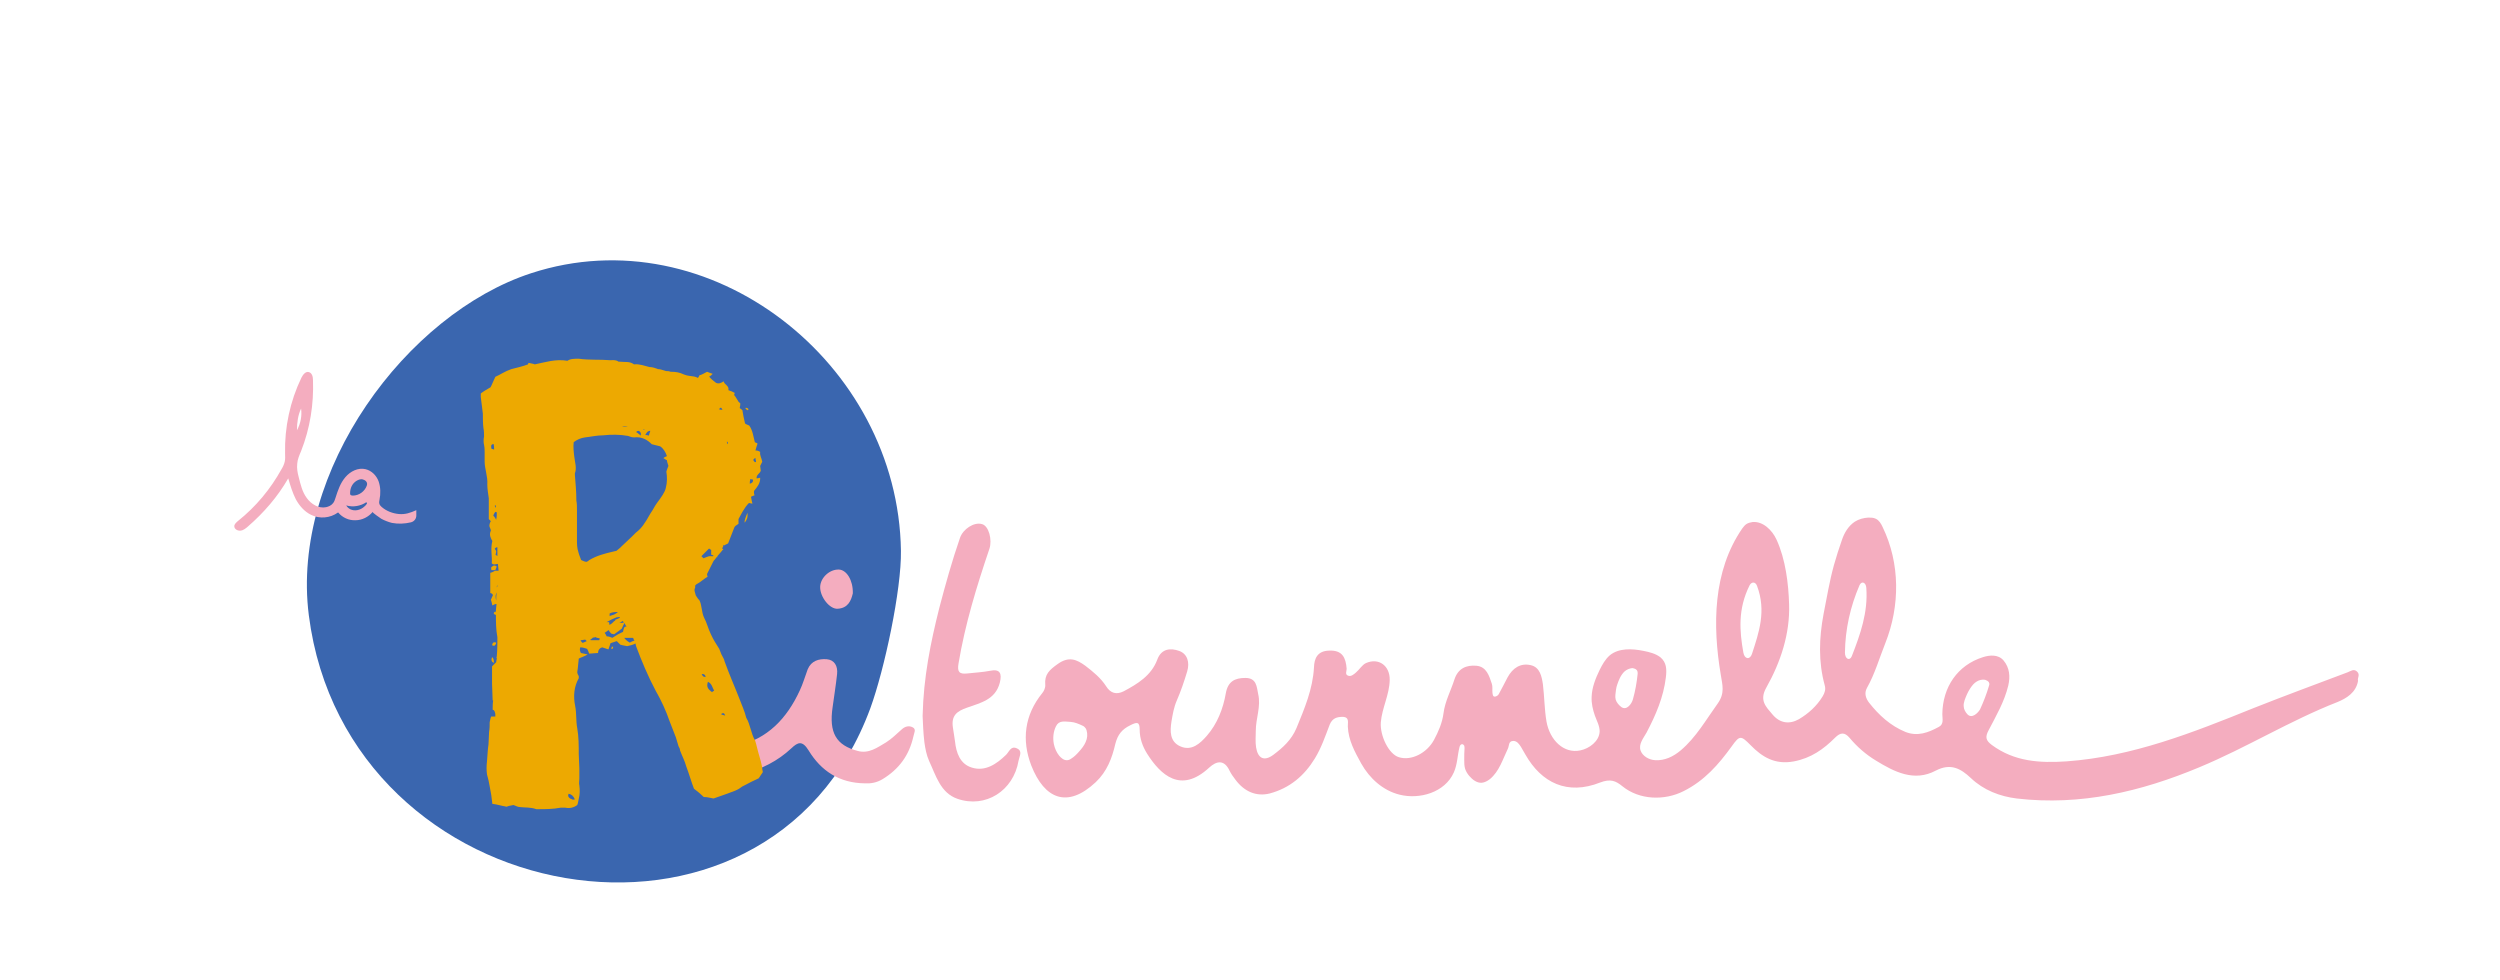 <?xml version="1.0" encoding="utf-8"?>
<!-- Generator: Adobe Illustrator 22.0.1, SVG Export Plug-In . SVG Version: 6.00 Build 0)  -->
<svg version="1.1" id="Layer_1" xmlns="http://www.w3.org/2000/svg" xmlns:xlink="http://www.w3.org/1999/xlink" x="0px" y="0px"
	 viewBox="0 0 841.9 330" style="enable-background:new 0 0 841.9 330;" xml:space="preserve">
<style type="text/css">
	.st0{clip-path:url(#SVGID_2_);fill:#3A66AF;}
	.st1{clip-path:url(#SVGID_2_);fill:#F4ADBF;}
	.st2{clip-path:url(#SVGID_2_);fill:#EDA901;}
</style>
<g>
	<defs>
		<rect id="SVGID_1_" width="841.9" height="330"/>
	</defs>
	<clipPath id="SVGID_2_">
		<use xlink:href="#SVGID_1_"  style="overflow:visible;"/>
	</clipPath>
	<path class="st0" d="M303.4,185.5c0.2,13-5.5,39.8-10.3,53c-34.6,93.9-176.3,69-189.1-31.3c-6.2-48.6,32.9-101.5,74.9-115.2
		C238.9,72.4,302.5,122.1,303.4,185.5"/>
	<path class="st1" d="M793.8,226.2c-1.1-1.1-2.2-0.2-3.2,0.2c-10.6,4-21.2,7.9-31.8,12.1c-20.3,8.2-40.7,16.3-62.9,17.9
		c-9,0.6-17.5,0.1-25.1-5.5c-2-1.5-2.4-2.6-1.1-5c2.5-4.8,5.3-9.6,6.6-15c0.7-3,0.5-6-1.6-8.5c-1.8-2.1-4.7-1.8-6.9-1.1
		c-8.6,2.7-13.6,10.1-13.7,19.2c0,1.5,0.6,3.4-1.2,4.3c-3.5,1.9-7.1,3.3-11.2,1.7c-5.1-2.1-9-5.7-12.3-9.9c-1-1.3-1.7-3.1-0.7-4.9
		c2.7-4.8,4.2-10.1,6.2-15.1c5-12.6,5-26.9-0.9-39.1c-0.5-1.1-1.2-2.3-2.3-2.8c-0.8-0.4-1.7-0.4-2.5-0.4c-1.6,0.1-3.2,0.5-4.6,1.4
		c-2.1,1.4-3.5,3.7-4.3,6.1c-1,2.8-1.9,5.7-2.7,8.5c-1.5,5.4-2.4,11-3.5,16.5c-1.5,8-1.8,16,0.4,24c0.4,1.4,0,2.5-0.7,3.7
		c-2,3.3-4.8,5.8-8,7.7c-3.2,1.8-6.4,1.4-8.9-1.6c-2.2-2.6-4.5-4.7-2.1-9c4.9-8.7,8-18.2,7.7-28c-0.2-7.1-1.2-15.2-4.2-21.8
		c-1.5-3.3-4.6-6.3-8.1-6c-0.7,0.1-1.5,0.3-2.1,0.7c-0.6,0.4-1,1-1.4,1.5c-9.9,14.4-10,32.7-7.2,49.3c0.5,3.3,1.5,6.1-1.1,9.7
		c-3.9,5.4-7.2,11.3-12.4,15.7c-2.5,2.1-5.4,3.5-8.6,3.3c-2-0.1-4.2-1.3-4.9-3.2c-0.8-2.2,1-4.3,2-6.1c3.1-5.9,5.7-11.9,6.5-18.6
		c0.3-2.6,0.3-5-1.9-6.8c-1.6-1.2-3.6-1.7-5.6-2.1c-3.9-0.8-8.4-1-11.4,1.5c-1.5,1.3-2.5,3.1-3.4,4.9c-1.4,2.9-2.6,5.9-2.7,9.1
		c-0.1,2.2,0.4,4.3,1.1,6.3c0.6,1.7,1.6,3.4,1.6,5.3c-0.1,3.3-3.5,5.8-6.5,6.4c-5.6,1.2-10.3-3.5-11.4-9.7
		c-0.7-4.1-0.7-8.3-1.2-12.5c-0.4-2.7-1-5.8-4.1-6.5c-3.5-0.8-6.1,1-7.8,4.1c-1,1.9-2,3.9-3,5.7c-0.2,0.4-0.9,0.8-1.3,0.8
		c-0.7,0-0.7-0.7-0.8-1.3c-0.1-1,0.1-2.1-0.2-3c-0.9-2.7-1.8-5.8-5.2-6.1c-3.4-0.3-6.2,0.9-7.4,4.6c-1.2,3.8-3.2,7.4-3.7,11.5
		c-0.4,3.1-1.7,6.1-3.2,8.9c-2.4,4.4-7.6,7.1-11.8,5.8c-3.4-1-6.4-7.2-6.1-11.7c0.4-4.9,2.9-9.3,3-14.3c0.1-4.8-3.7-7.6-8-5.7
		c-1.3,0.6-2.2,2.2-3.4,3.2c-0.7,0.6-1.7,1.5-2.7,1c-1-0.4-0.4-1.5-0.4-2.3c-0.3-3.7-1.4-6.3-5.9-6.1c-4,0.1-5,2.7-5.1,5.6
		c-0.4,7.4-3.2,13.9-5.9,20.5c-1.7,4-4.6,6.6-7.8,9c-3.1,2.3-5.2,1.2-5.8-2.5c-0.3-1.9-0.1-3.7-0.1-5.6c0-4.2,1.8-8.2,0.8-12.4
		c-0.5-2.4-0.5-5.4-4.3-5.4c-3.6,0-5.9,1.2-6.6,5.2c-0.9,5.2-2.9,10.3-6.4,14.3c-2.2,2.5-5.1,5.3-9,3.5c-3.5-1.6-3.4-5.1-2.9-8.3
		c0.4-2.4,0.8-4.8,1.8-7.1c1.4-3.2,2.5-6.5,3.5-9.8c0.9-3,0.1-5.9-2.7-6.9c-2.8-1-6-0.9-7.4,3c-2,5.3-6.6,8.1-11.3,10.6
		c-2.4,1.2-4.4,0.7-5.9-1.7c-1.8-2.8-4.4-4.9-7-6.9c-2.9-2.1-5.5-3.3-9.3-0.6c-2.8,2-4.5,3.5-4.2,7c0.1,0.9-0.4,2.1-1,2.8
		c-6,7.4-7,15.8-3.7,24.4c4.4,11.2,12.1,14.6,21.7,5.6c3.8-3.6,5.5-8.1,6.6-12.9c0.8-3.1,2.2-4.9,5.1-6.3c2.2-1.1,3.1-1.2,3.1,1.5
		c0,3,1,5.7,2.5,8.1c4.5,7.1,11.3,13.6,20.9,4.7c2.5-2.3,5.1-2.8,6.9,1.1c0.5,1,1.2,2,1.9,2.9c3.1,4.2,7.2,5.8,11.6,4.7
		c6.7-1.8,11.6-5.9,15.2-11.8c2.2-3.6,3.5-7.5,5-11.4c0.9-2.2,2.5-2.6,4.4-2.6c2.4,0.1,1.6,2.1,1.7,3.3c0.2,4.6,2.3,8.4,4.5,12.4
		c2.8,5,7.3,9.1,12.9,10.5c6.7,1.7,15.3-0.7,18.3-7.5c1.2-2.7,1.2-5.7,1.9-8.5c0.1-0.5,0.4-1,0.9-1c0.3,0,0.6,0.3,0.7,0.5
		c0.1,0.3,0.1,0.6,0.1,0.9c-0.1,1.3-0.1,2.6-0.1,3.9c0,1,0,2,0.3,3c0.3,0.9,0.8,1.7,1.4,2.4c1.1,1.3,2.6,2.4,4.2,2.3
		c1-0.1,1.9-0.6,2.7-1.2c3.2-2.6,4.4-6.8,6.1-10.3c0.5-1,0.1-2.5,1.8-2.6c1.3,0,2,1.1,2.6,2c0.5,0.8,1,1.7,1.5,2.6
		c5.4,9.5,14.1,13.8,25.2,9.4c3.4-1.3,5.2-0.6,7.5,1.3c5.7,4.6,14.1,4.9,20.6,1.6c7-3.5,11.8-9,16.2-15.1c2.7-3.8,3.1-3.6,6.3-0.4
		c3.9,4,8.2,6.7,14.6,5.5c5.8-1.1,10-4.1,13.9-8c1.8-1.8,3.2-1.9,4.9,0.1c2.5,3,5.5,5.6,8.8,7.6c6.2,3.8,12.9,7.3,20.2,3.4
		c5-2.6,8.4-0.7,11.8,2.5c4.3,4.1,9.8,6.2,15.5,6.9c21.4,2.5,41.8-2.3,61.4-10.5c15.9-6.6,30.5-15.7,46.6-22
		c2.9-1.2,6.2-3.1,6.9-7.1C793.8,228.2,794.9,227.3,793.8,226.2 M365.6,249.9c-0.5,1.2-1.4,2.3-2.3,3.3c-0.8,0.9-1.6,1.7-2.6,2.3
		c-0.4,0.3-0.9,0.5-1.3,0.5c-1.1,0.1-2-0.7-2.7-1.5c-0.9-1.1-1.5-2.5-1.8-3.9c-0.4-2-0.2-4.2,0.7-6c1-2.1,2.9-1.6,4.9-1.5
		c1.5,0.1,2.8,0.7,4.1,1.3c0.3,0.1,0.5,0.3,0.7,0.5c0.3,0.3,0.5,0.6,0.6,1C366.3,247.2,366.2,248.6,365.6,249.9 M551.5,226.9
		c-0.3,2.9-0.8,5.8-1.6,8.6c-0.4,1.5-2.1,3.9-3.9,2.6c-0.8-0.6-1.6-1.5-1.9-2.5c-0.3-1.1,0-2.2,0.1-3.3c0.1-0.6,0.2-1.2,0.4-1.7
		c0.5-1.5,1.2-3.3,2.5-4.5c0.7-0.6,1.6-1,2.5-1.1c0.2,0,0.4,0,0.6,0.1c0.5,0.1,1,0.4,1.2,0.9C551.5,226.3,551.5,226.6,551.5,226.9
		 M590,220.2c-0.7,2.1-2.5,1.8-2.9-0.4c-1.3-7.3-1.9-14.7,2.1-22.7c0.7-1.3,2-1.2,2.5,0.2C594.9,205.8,592.3,213.1,590,220.2
		 M623.6,221c-0.7,1.7-2.3,0.9-2.3-1.2c0.1-7.9,1.8-15.5,4.9-22.7c0.7-1.6,2.2-1,2.3,0.9C629.1,206.2,626.5,213.6,623.6,221
		 M662.6,240.6c-0.7-0.7-1.3-1.8-1.3-2.7c-0.1-0.7,0.1-1.4,0.3-2.1c0.5-1.4,1.1-2.8,1.9-4c0.6-0.9,1.3-1.8,2.2-2.3
		c0.8-0.5,1.7-0.7,2.6-0.6c0.2,0,0.4,0.1,0.6,0.2c0.5,0.2,0.9,0.5,1,1c0.1,0.3,0,0.6-0.1,0.9c-0.8,2.7-1.8,5.3-3,7.9
		C666.1,240.1,664.1,242.1,662.6,240.6"/>
	<path class="st1" d="M342.4,252c-2-0.9-2.5,1.1-3.6,2.2c-3.2,3.1-7,5.7-11.5,4.3c-4-1.2-5.3-5-5.7-8.9c-0.2-1.6-0.5-3.1-0.7-4.6
		c-0.6-4,1.3-5.5,4.8-6.7c4.4-1.6,9.5-2.6,11-8.4c0.8-3.2,0-4.7-3.3-4c-2.6,0.5-5.1,0.6-7.7,0.9c-2.7,0.3-3.4-0.6-2.9-3.4
		c2.2-13.2,6.1-25.9,10.4-38.6c1-3-0.2-7.7-2.5-8.3c-2.7-0.8-6.4,1.7-7.4,4.6c-2.7,7.8-4.9,15.7-7,23.7c-2.9,11.6-5.3,23.2-5.6,36.3
		c0.1,2.2,0.2,5.6,0.6,8.9c0.3,2.1,0.7,4.3,1.6,6.3c2.3,4.9,3.8,10.7,9.5,12.7c9.5,3.3,18.9-2.7,20.6-12.8
		C343.3,254.6,344.5,252.9,342.4,252"/>
	<path class="st1" d="M307.3,244.9c-1.2-0.6-2.5-0.3-3.6,0.7c-1.7,1.5-3.4,3.2-5.3,4.4c-2.9,1.7-5.8,3.9-9.5,2.9
		c-7.3-1.9-9.8-6.1-8.5-14.8c0.5-3.7,1.1-7.4,1.5-11.1c0.3-2.7-0.9-4.8-3.5-5c-2.6-0.2-5.2,0.5-6.4,3.4c-0.9,2.4-1.6,4.9-2.7,7.2
		c-4.3,9.3-10.8,16.3-21.2,18.6c-2.6,0.6-5.4,0.5-8.2,0.6c-1.9,0.1-2.9,1.4-3.4,2.9c-0.4,1.3,0.6,2.5,1.8,3.1
		c3.7,2.2,7.4,4,12.1,2.8c6.1-1.6,11.5-4.3,16.1-8.6c2.2-2.1,3.7-2.7,5.8,0.7c4.2,6.9,10.3,11,19,11.1c1.9,0.1,3.9-0.2,5.9-1.4
		c5.6-3.4,9-8.1,10.4-14.4C307.8,246.8,308.7,245.6,307.3,244.9"/>
	<path class="st1" d="M282.1,205c3.4-0.2,4.5-2.6,5.1-5.2c0.1-4.4-2.1-7.9-4.7-8c-3.2-0.1-6.2,2.8-6.3,5.8
		C276.1,201,279.4,205.2,282.1,205"/>
	<path class="st2" d="M256.9,260c-0.5,0.7-0.9,1.4-1.4,2.1c-1.6,0.7-3.3,1.6-5.6,2.8c-1.6,1.2-1.6,1.2-9.6,4
		c-1.2-0.2-2.1-0.5-3.3-0.5c-0.9-0.9-2.1-1.9-3.3-2.8c-0.9-2.3-1.6-4.9-2.6-7.5c-0.5-1.9-1.4-3.5-2.1-5.4c0-0.5-0.2-0.9-0.5-1.4
		c-0.2-0.9-0.7-2.1-0.9-3c-0.7-1.9-1.4-3.5-2.1-5.4c-1.2-3.5-2.8-7-4.7-10.3c-2.6-4.9-4.7-9.9-6.6-15c0-0.2-0.2-0.7-0.2-0.9
		c-0.9,0.5-1.9,0.7-2.8,0.9c-0.7-0.2-1.4-0.2-2.3-0.5c-0.2-0.2-0.7-0.7-1.2-1.2c-0.7,0.2-1.4,0.5-2.1,0.7c-0.2,0.7-0.5,1.4-0.7,2.1
		c-0.7-0.2-1.4-0.5-2.1-0.7c-0.7,0.2-1.4,0.7-1.4,1.9c-0.9,0-1.9,0.2-3,0.2c-0.2-0.7-0.5-1.2-0.7-1.6c-0.7-0.2-1.4-0.5-2.3-0.5
		c-0.2,0.9-0.2,0.9,0.2,1.9c0.7,0.2,1.2,0.2,2.3,0.5c-1.2,0.7-2.1,0.9-3,1.4c-0.2,1.4-0.2,2.8-0.5,4.5c0,0.5,0.2,0.9,0.5,1.4v0.7
		c-1.6,2.8-1.9,6.1-1.2,9.4c0.5,2.6,0.2,4.9,0.7,7.5c0.5,2.8,0.5,5.9,0.5,8.7c0,1.6,0.2,3.3,0.2,4.7v3.5c0,0.9-0.2,1.6,0,2.3
		c0.2,1.6,0.2,3-0.2,4.5c-0.2,0.7-0.2,1.4-0.5,2.1c-1.2,0.9-2.6,1.2-4,0.9h-1.6c-2.6,0.5-5.2,0.5-7.7,0.5h-0.5
		c-1.9-0.7-3.8-0.5-5.4-0.7c-0.9,0-1.6-0.5-2.3-0.7c-0.7,0.2-1.4,0.2-2.1,0.5c-0.2,0-0.5,0.2-0.5,0c-1.4-0.2-2.8-0.7-4.5-0.9
		c-0.2-2.1-0.5-4-0.9-5.9c-0.2-1.2-0.5-2.6-0.9-4c-0.2-1.4-0.2-2.8,0-4.5c0.2-1.9,0.2-3.8,0.5-5.6c0-1.4,0.2-2.8,0.2-4.2
		c0.2-1.2,0.2-2.1,0.2-3.3c0.2-0.7,0.2-1.2,0.5-1.9h1.4v-0.9c-0.2-0.7-0.2-1.2-0.9-1.4c0-1.2,0-2.1,0.2-3.3c0,0.2,0,0.2-0.2,0.2
		c0-1.9-0.2-3.8-0.2-5.6v-5.9c0.2-0.2,0.7-0.7,0.9-0.9c0.2-0.2,0.2-0.2,0.5-0.5c0-0.5,0.2-0.9,0.2-1.4c0,0,0-0.2-0.2-0.2
		c0.2-0.2,0.2-0.2,0.2-0.5c0.2-2.1,0.2-4.2,0.2-6.3c-0.5-2.6-0.5-5.2-0.5-7.7l-0.2,0.2c-0.7-0.5-0.7-0.7,0-1.2c0,0,0.2,0.2,0.2,0.5
		v-0.9c0-0.7,0.2-1.4,0.2-2.1c-0.5,0-0.9,0.2-1.4,0.5c-0.2-0.7-0.2-1.2-0.5-1.9c0.2-0.5,0.5-1.2,0.7-1.6c-0.2-0.2,0-0.5-0.9-0.7
		v-6.8c0.9-0.2,1.2-0.5,1.6-0.7h0.2h-0.2h1.2c0-0.7-0.2-1.4-0.2-2.1v-0.2c-0.7,0-1.4,0.5-2.1-0.2c0.2-2.3-0.5-4.9,0.2-7.5
		c-0.5-0.9-1.2-2.1-0.5-3.5c0-0.5-0.5-1.2-0.5-1.6c0-0.5,0.2-1.2,0.5-1.6c-0.2-0.2-0.5-0.5-0.7-0.7v-7c-0.2-1.6-0.5-3-0.5-4.7
		c0.2-2.6-0.9-5.2-0.9-7.7v-3c0-0.9,0-1.6-0.2-2.6c-0.2-0.7-0.2-1.9,0-2.8c0-0.9,0-1.9-0.2-2.8c-0.2-1.6-0.2-3.3-0.2-4.9
		c-0.2-1.9-0.5-3.8-0.7-5.6v-1.2c0.9-0.7,2.1-1.4,3.3-2.1c0.5-0.9,0.9-2.1,1.6-3.5c1.6-0.7,3.3-1.9,5.4-2.6c1.9-0.5,3.8-0.9,5.6-1.6
		c0,0,0-0.2,0.2-0.5c0.7,0.2,1.4,0.2,2.1,0.5c3.5-0.7,7-1.9,11-1.2c0.9-0.7,2.3-0.7,3.8-0.7c3.5,0.5,7,0.2,10.6,0.5
		c0.9,0,1.9-0.2,2.8,0.5h0.5c1.6,0.2,3.3-0.2,4.7,0.9c1.9-0.2,3.5,0.5,5.2,0.9c0.7,0,1.6,0.2,2.3,0.5c0.2,0,0.2,0,0.5,0.2
		c0.7,0,1.4,0.2,2.3,0.5c0.5,0.2,0.9,0.2,1.4,0.2c0.5,0.2,0.7,0.2,0.9,0.2c1.4,0,2.8,0.2,4.2,0.9c1.2,0.5,2.3,0.5,3.5,0.7
		c0.5,0.2,0.9,0.2,1.2,0.5c0.2-0.2,0.5-0.7,0.5-0.9c0.9-0.2,1.6-0.7,2.6-1.2c0.7,0.2,1.2,0.5,1.9,0.7c-0.5,0.5-0.7,0.7-1.2,0.9
		c0.7,0.9,1.4,1.4,2.3,2.1c0.9,0.5,1.9,0,2.6-0.5c0.2,1.2,1.9,1.4,1.6,3c0.7,0.2,1.4,0.5,2.1,0.9c0,0.2,0,0.2-0.2,0.7
		c0.5,0.5,0.9,1.4,1.4,2.1c0,0.2,0.5,0.5,0.7,0.7c0,0.5,0,0.9-0.2,1.6c0.2,0.2,0.7,0.5,0.9,0.7c0.2,1.4,0.5,2.8,0.9,4.5
		c0.2,0.2,0.9,0.5,1.4,0.7c1.2,1.6,1.4,3.8,1.9,5.6c0.2,0.2,0.7,0.2,0.9,0.5c-0.2,0.7-0.5,1.4-0.7,2.3c0.7,0,1.2,0.2,1.6,0.5
		c-0.2,1.2,0.5,2.1,0.7,3.3c-0.2,0.5-0.5,0.9-0.7,1.4c0,0.5,0.2,1.2,0.2,1.6c-0.2,0.9-1.6,1.4-1.4,2.6c0.5,0,0.7-0.2,1.2-0.2v0.2
		c0,1.6-0.9,2.8-1.9,4c0,0-0.2,0.2-0.2,0.5c0,0.5,0,0.7,0.2,1.2c-0.5,0.2-0.7,0.2-1.2,0.5c0.2,0.7,0.2,1.4,0.5,2.3
		c-0.5,0-0.7-0.2-1.2-0.2c-1.6,1.6-2.6,3.8-3.5,5.4v1.6c-0.7,0.5-1.2,0.7-1.4,1.2c-0.7,1.9-1.4,3.5-2.1,5.4
		c-0.5,0.2-0.9,0.5-1.4,0.7c0,0,0-0.2-0.2-0.2c0,0.5-0.2,0.9-0.5,1.2c0.2,0,0.5,0.2,0.5,0.2c-0.5,0.7-1.2,1.4-1.6,1.9
		c-0.2,0.2-0.5,0.5-0.5,0.9h-0.2c0,0-0.2,0-0.2,0.2c-0.2,0.5-0.7,0.7-0.9,1.2c-0.7,1.4-1.4,2.8-2.1,4.2c0,0,0,0.5,0.2,0.9
		c-1.2,0.7-2.1,1.6-3.3,2.3c-0.5,0.2-0.7,0.5-0.9,0.7v0.7c-0.5,0.9,0,1.6,0.2,2.6c0.5,0.7,0.7,1.2,1.2,1.6c0.9,1.6,0.7,4,1.6,5.9
		c0.9,1.6,1.4,3.8,2.3,5.6c0.7,1.6,1.9,3.5,2.8,4.9c0.5,1.4,0.9,2.3,1.6,3.5c0,0.2,0.2,0.5,0.2,0.7c1.6,4.5,3.5,8.7,5.2,13.1
		c0.7,1.9,1.6,3.8,2.1,5.9c1.4,2.3,1.6,5.4,3,7.7c0.2,0.7,0.5,1.6,0.7,2.6c0.5,2.1,1.2,4,1.6,6.1C256.7,258.6,256.7,259.3,256.9,260
		 M166.4,151.4c0-0.7,0-1.2-0.2-1.9c-0.9,0.2-0.9,0.7-0.7,1.6C165.7,151.2,165.9,151.2,166.4,151.4 M167.3,190.8
		c-0.2,0.5-0.5,1.2-0.5,1.2h-1.2c-0.2,0-0.2-0.7-0.2-0.9C165.9,190.6,166.4,190.1,167.3,190.8 M165.7,221.3c0.7,0.5,0.5,1.2,0.7,1.9
		C165.4,222.9,165.4,222.2,165.7,221.3 M166.4,217.5c-0.2,0-0.5-0.2-0.7-0.2c0.2-0.9,0.5-1.2,1.4-0.9
		C167.1,216.8,166.8,217.3,166.4,217.5 M167.1,175.1v-0.2c0.2-0.7,0.2-1.6,0.2-2.3c-0.2-0.2-0.2-0.2-0.5-0.2
		c-0.2,0.2-0.5,0.7-0.7,1.2C166.4,173.9,166.8,174.4,167.1,175.1 M166.4,223.4v-0.2V223.4z M166.6,170.4c0,0,0.2,0.2,0.2,0.5
		c0.2,0,0.2,0,0.2-0.2v-0.5C166.8,170.2,166.6,170.2,166.6,170.4 M167.5,187.3v-3c-0.2,0-0.5,0-0.9,0.5c0.2,0.2,0.5,0.7,0.5,0.9
		c0,0.5-0.2,0.7-0.2,1.2C167.1,187,167.3,187,167.5,187.3 M167.1,202.3c0-0.9,0-1.9,0.2-2.8C166.8,200.4,166.8,200.9,167.1,202.3
		 M167.3,197.8c0.2-0.2,0.2-0.5,0.2-0.9C167.3,197.4,167.3,197.6,167.3,197.8 M191.5,267.3c-0.5,0.9,0.2,1.6,1.2,1.9
		c0.2,0.2,0.5,0,0.9,0C193.1,268,192.4,267.5,191.5,267.3 M197.6,189.2c0.2-0.2,0.5-0.2,0.7-0.5c2.6-1.6,5.4-2.3,8.4-3
		c0.2,0,0.7-0.2,0.9-0.2c0.5-0.5,1.2-0.9,1.6-1.4c1.6-1.6,3.3-3,4.9-4.7c1.2-0.9,2.3-2.1,3-3.3c0.9-1.2,1.6-2.8,2.6-4.2
		c0.5-0.9,1.2-2.1,1.9-3c0.9-1.2,2.3-3.1,2.6-4.5c0.5-1.9,0.5-3.8,0.2-5.6c0.2-0.7,0.5-1.4,0.7-1.9c-0.2-0.7-0.5-1.4-0.5-1.9
		c-0.5-0.2-0.7-0.5-1.2-0.7c0.5-0.5,0.9-0.5,1.2-0.7c-0.5-1.4-1.2-2.6-2.3-3.3c-0.9-0.2-1.9-0.5-2.8-0.7c-1.6-1.6-3.5-2.6-5.9-2.3
		c-0.7,0-1.4-0.2-2.1-0.5c-2.8-0.5-5.6-0.5-8.4-0.2c-2.1,0-4.2,0.5-6.1,0.7c-1.4,0.2-2.6,0.7-3.8,1.6c-0.2,1.6,0,3.3,0.2,4.9
		c0.2,1.9,0.9,3.8,0.2,5.6v0.5c0.2,2.8,0.5,5.6,0.5,8.7c0.2,0.9,0.2,2.1,0.2,3.3v9.9c0,1.4,0,2.8,0.5,4.2c0.2,0.9,0.7,1.9,0.9,2.6
		C196.4,188.9,196.9,189.2,197.6,189.2 M197.6,215.9l-0.5-0.5c-0.5,0-0.9,0.2-1.6,0.2c0.2,0.5,0.5,0.7,0.7,0.9
		C196.6,216.4,197.1,216.1,197.6,215.9 M202,215c-0.7-0.2-1.2-0.2-1.6-0.5l-0.2,0.2h-0.5c-0.2,0.2-0.5,0.5-0.9,0.7
		c0,0.2,0.2,0.2,0.2,0.2h2.8C201.8,215.7,201.8,215.4,202,215 M209.8,212.8c0.2-0.7,0.2-1.2,0.5-1.6c0.2-0.2,0.5-0.2,0.7-0.2
		c-0.2-0.2-0.5-0.7-0.7-1.2c-0.5,0.9-0.7,1.4-0.9,1.9c-0.9,0.7-1.6,1.2-2.6,1.9c-0.2,0-0.7-0.2-0.9-0.2c-0.5-0.5-0.7-0.7-0.9-1.2
		c-0.5,0.2-0.9,0.7-1.4,0.9c0.2,0.2,0.5,0.7,0.7,1.2c0.7,0,1.2,0.2,1.9,0.5C207.4,214,208.6,213.3,209.8,212.8 M207.6,207.9
		c-1.2,0.5-2.1,0.9-3.3,1.6h0.7c0.2,0,0.2,0.5,0.2,0.9c0.2,0,0.5-0.2,0.9-0.5c0.2-0.2,0.5-0.5,0.9-0.9v0.2c0.2-0.2,0.2-0.2,0.2-0.5
		c0.7-0.2,1.2-0.5,1.6-0.7l-0.2-0.2C208.6,207.7,208.1,207.9,207.6,207.9 M206.7,207c0.5-0.2,0.9-0.5,1.4-0.9c-0.9,0-1.9,0-2.8,0.5
		v0.9C205.8,207.2,206.2,207.2,206.7,207 M206,217.8h0.5c0,0.2-0.2,0.5-0.2,0.7h-0.5C206,218.2,206,218,206,217.8 M209.8,209.1
		c-0.5,0.2-0.7,0.5-1.2,0.7c0.5,0,0.9,0,1.6-0.2C210,209.6,209.8,209.3,209.8,209.1 M209.5,143.6c0.5,0.2,1.2,0.2,1.9,0h-0.9H209.5z
		 M209.8,122.5h0.5H210H209.8z M213.7,215.7c-0.2-0.2-0.2,0-0.5-0.9h-3c0.7,0.9,1.2,1.2,1.9,1.6C212.6,216.1,213,215.9,213.7,215.7
		 M210.5,122.8v0.2V122.8z M214.2,145.5c0.5,0.2,0.9,0.7,1.6,1.2v-0.9C215.4,145.1,214.9,144.8,214.2,145.5 M216.6,144.6l0.2,0.2
		c0.2,0,0.2,0,0.2-0.2H216.6z M217.3,146.5c0.5,0,0.7,0,1.2,0.2c0.2-0.5,0.2-0.9,0.5-1.6C218,145.1,217.7,145.8,217.3,146.5
		 M238.8,187.3h1.4V187c-0.2,0-0.5-0.2-0.7-0.2v-1.6c-0.2-0.2-0.5-0.2-0.7-0.5c-0.9,0.9-1.6,1.6-2.6,2.6c0.2,0.2,0.5,0.5,0.7,0.7
		C237.7,187.7,238.1,187.5,238.8,187.3 M237.7,227.9c-0.5-0.9-0.5-0.9-1.4-0.9C236.5,227.4,236.7,228.1,237.7,227.9 M240.5,232.6
		c-0.7-1.2-0.7-2.3-2.1-3c-0.5,1.6-0.2,2.3,1.4,3.5C240,232.8,240.2,232.8,240.5,232.6 M242.1,137.8c0.5,0.2,0.9,0.2,1.2,0.2
		C242.8,137.1,242.8,137.1,242.1,137.8 M244.2,241c-0.2-0.7-0.5-1.2-1.4-0.5C243.3,240.8,243.8,240.8,244.2,241 M244.7,148.8
		c0.2,0.2,0.2,0.5,0.2,0.7h0.2v-0.7H244.7z M251.7,172.7c0.2,1.6-0.2,2.3-0.9,3.3C250.6,175.5,251,174.4,251.7,172.7 M251.7,138.2
		c-0.2-0.2-0.5-0.5-0.7-0.7l0.2-0.2c0.2,0,0.7,0.2,0.9,0.5C252,138,251.7,138,251.7,138.2 M253.6,161.5c-0.2,0-0.5,0-0.9-0.2
		c-0.2,0.7-0.2,0.9-0.2,1.6C253.4,162.6,253.6,162.4,253.6,161.5 M253.6,154.9c0.2,0.2,0.5,0.5,0.5,0.7h0.5c0-0.5-0.2-0.9-0.2-1.4
		C253.9,154.4,253.9,154.7,253.6,154.9"/>
	<path class="st1" d="M140.2,171.8c-2,0.9-3.7,1.5-5.9,1.3c-2.1-0.2-4.2-1-5.8-2.4c-0.3-0.3-0.6-0.6-0.7-0.9c-0.2-0.5-0.1-1,0-1.5
		c0.4-2,0.4-4.2-0.3-6.2c-0.7-1.9-2.3-3.6-4.4-4.1c-2.5-0.6-5.1,0.7-6.8,2.7c-1.7,2-2.5,4.4-3.3,6.9c-0.2,0.6-0.4,1.3-0.8,1.8
		c-0.6,0.8-1.5,1.2-2.4,1.4c-2.5,0.5-5-1-6.5-3.1c-1.5-2-2.1-4.6-2.7-7c-0.4-1.5-0.7-3-0.5-4.6c0.1-1.4,0.7-2.8,1.3-4.2
		c3-7.6,4.3-15.8,4-23.9c0-1.1-0.3-2.4-1.4-2.7c-1.1-0.3-2,0.9-2.5,1.9c-3.8,7.9-5.7,16.7-5.5,25.5c0,0.9,0.1,1.8-0.1,2.7
		c-0.2,0.9-0.6,1.8-1.1,2.6c-3.7,6.7-8.6,12.6-14.6,17.4c-0.6,0.5-1.3,1.1-1.3,1.8c0,1,1.1,1.6,2.1,1.5c1-0.1,1.8-0.8,2.5-1.4
		c5.3-4.6,10-10,13.5-16.1c0-0.1,0.1-0.1,0.1,0c0.7,2.4,1.4,4.7,2.5,6.9c1.2,2.2,2.9,4.2,5.2,5.3c2.8,1.4,6.4,1.1,9-0.8
		c0,0,0.1,0,0.1,0c1.4,1.7,3.6,2.7,5.8,2.6c2.2,0,4.4-1.1,5.8-2.8c-0.2,0.2,2.6,2.1,2.9,2.3c1.1,0.6,2.4,1.1,3.6,1.4
		c2.1,0.4,4.3,0.3,6.4-0.2c1.1-0.3,1.8-1.2,1.8-2.3L140.2,171.8z M101.4,137.6c0.3,2.4-0.1,4.9-1.4,7.3
		C100,142.2,100.4,139.6,101.4,137.6 M120.1,161.9c0.7-0.4,1.5-0.7,2.2-0.4c1,0.3,1.6,1.1,1.2,2.1c-0.7,1.9-2.6,3.3-4.7,3.3
		c-0.3,0-0.7-0.1-0.8-0.3c-0.1-0.1-0.1-0.3-0.1-0.5C117.9,164.4,118.6,162.8,120.1,161.9 M120.3,171.8c-1.7,0.3-3.1-0.5-3.7-1.6
		c2.3,0.7,4.9,0.2,6.8-1.1c0.1,0.2,0.1,0.3,0.2,0.5C122.9,170.6,121.8,171.5,120.3,171.8"/>
</g>
</svg>
